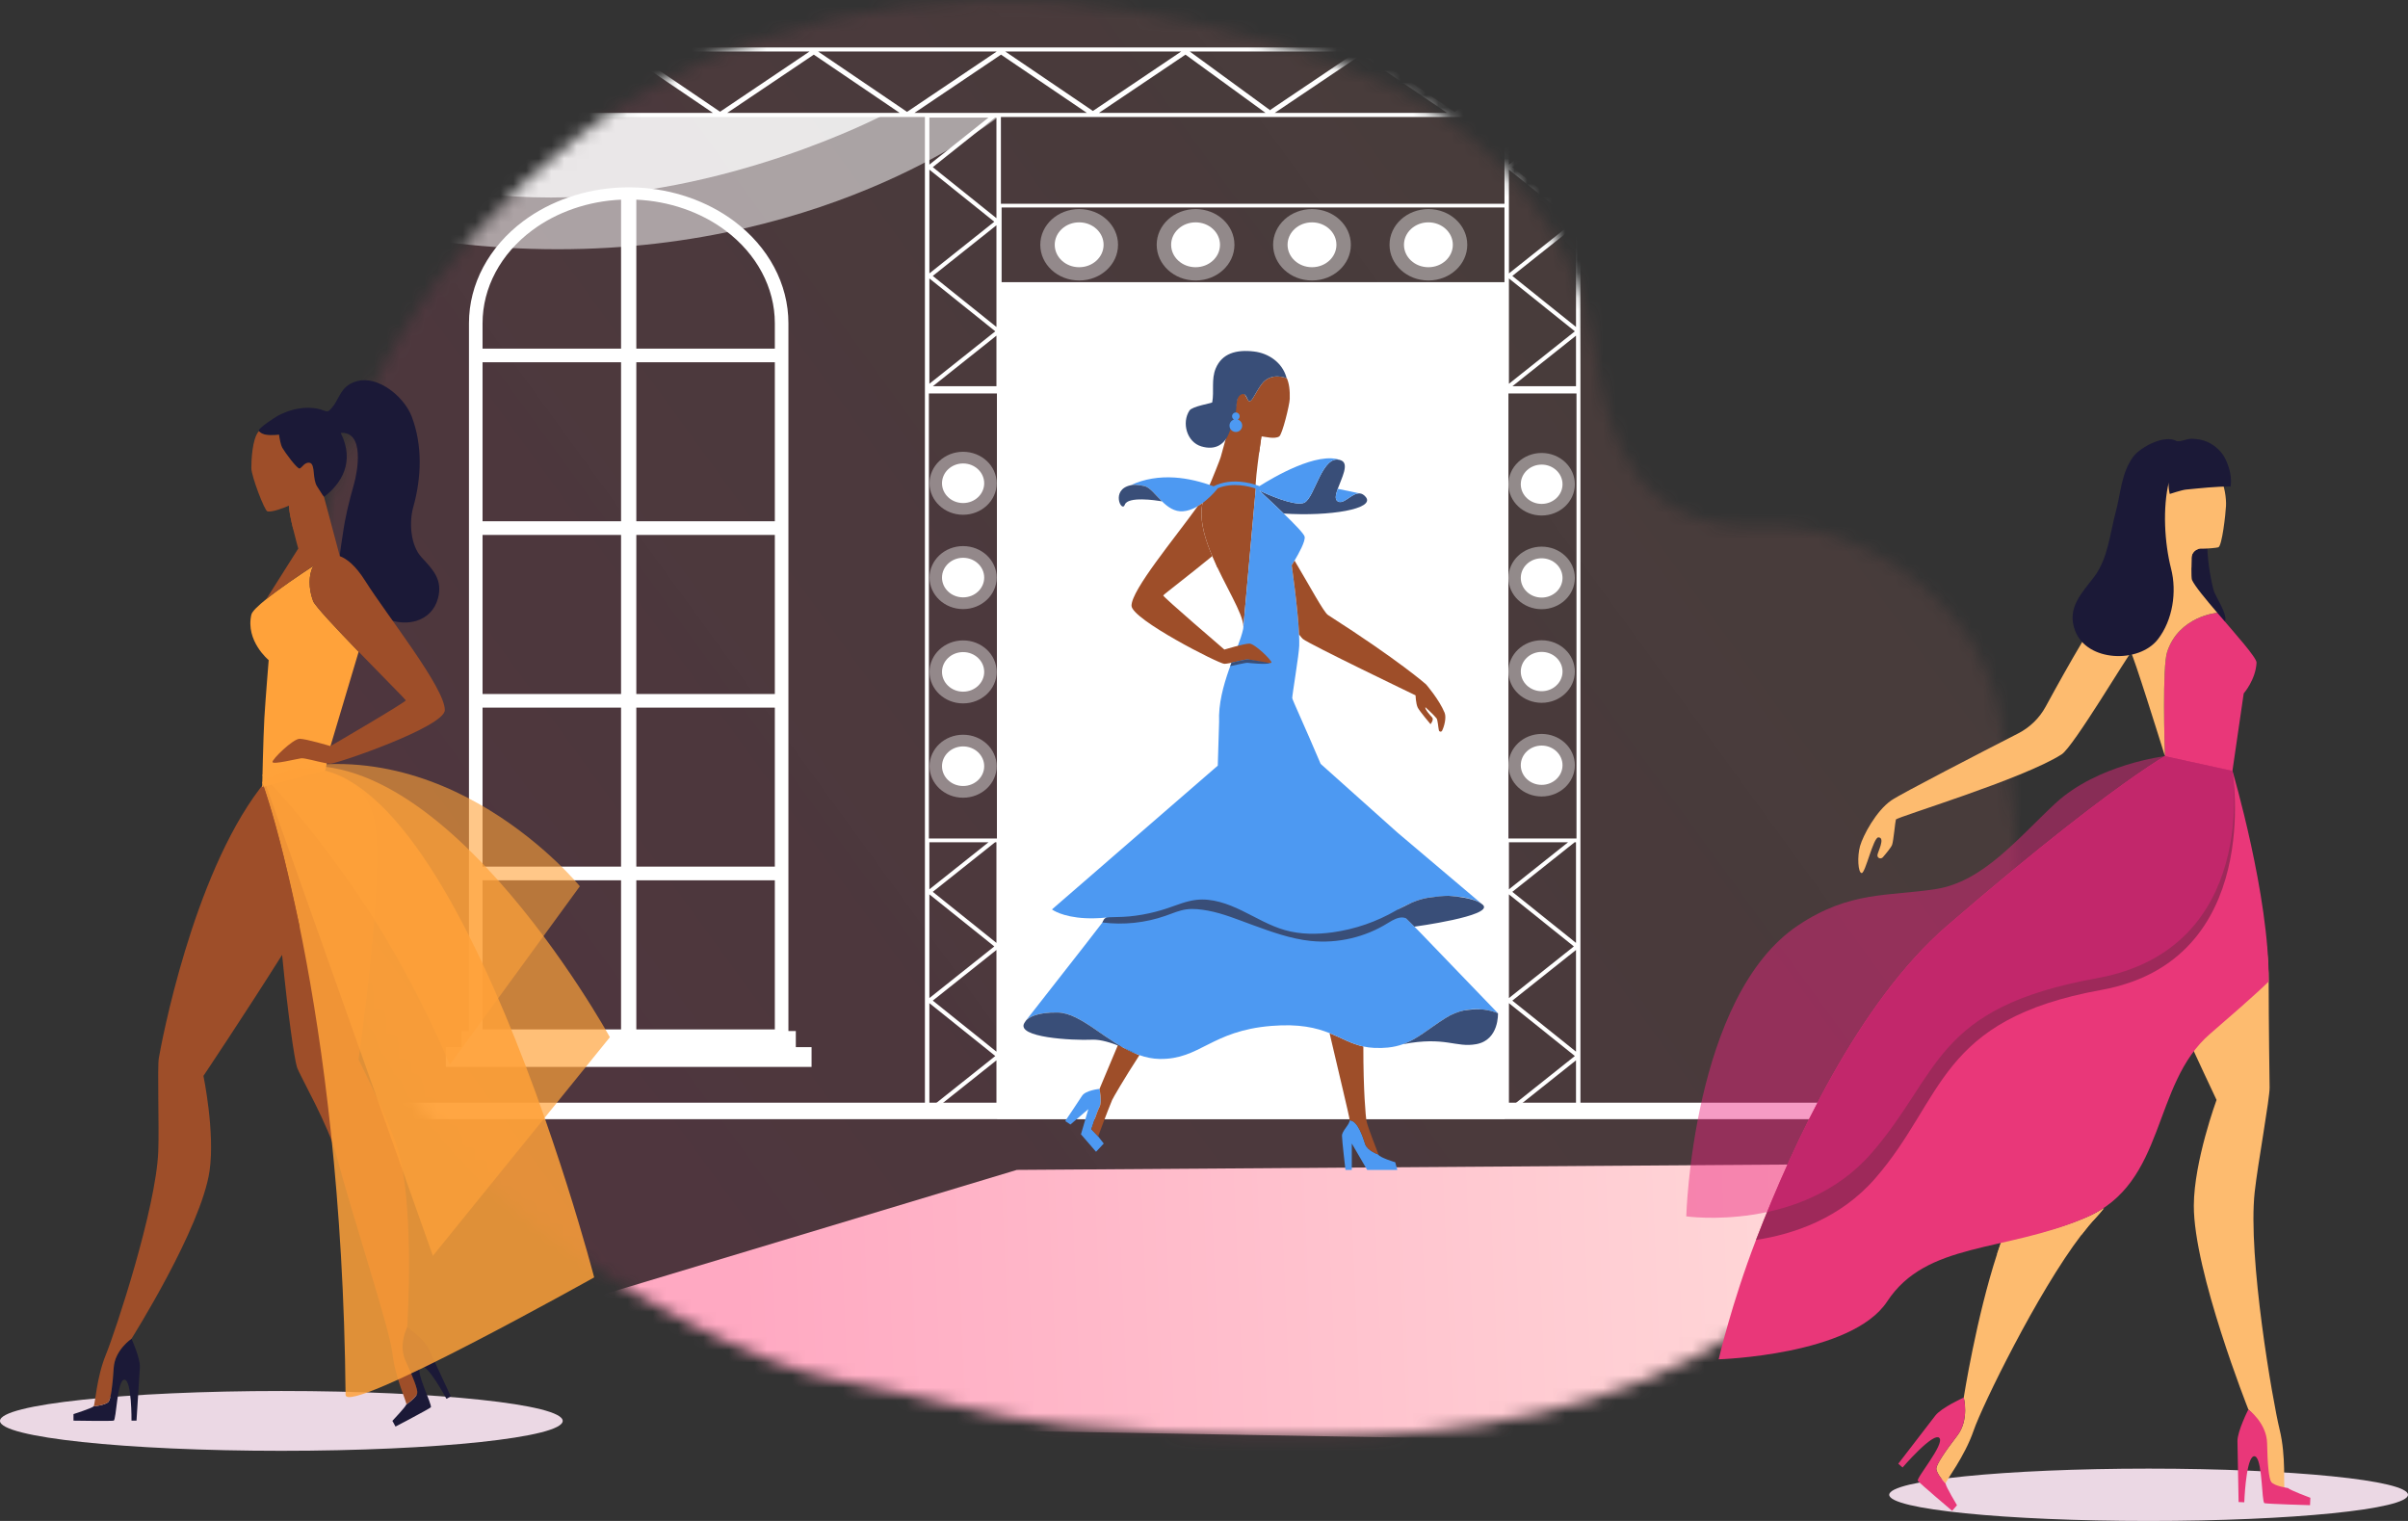 <svg width="190" height="120" viewBox="0 0 190 120" fill="none" xmlns="http://www.w3.org/2000/svg">
<rect x="0" y="0" width="190" height="120" fill="#333333" stroke="none"/>
<mask id="mask0_22254_89387" style="mask-type:luminance" maskUnits="userSpaceOnUse" x="23" y="0" width="137" height="114">
<path d="M103.932 113.431C97.199 113.537 90.459 113.061 84.109 112.445C78.124 111.865 72.479 109.994 66.587 108.971C62.379 108.24 58.094 106.294 54.408 104.375C42.691 98.275 33.374 90.752 28.462 78.9C24.182 68.573 22.931 57.193 24.479 46.266C26.43 32.495 33.863 20.017 45.398 10.928C57.155 1.663 73.676 -1.684 88.84 0.785C95.477 1.865 103.525 3.893 109.541 6.706C118.064 10.693 124.74 19.013 125.807 27.387C126.765 34.901 129.352 41.971 139.114 41.527C144.913 41.263 150.334 44.362 153.855 48.361C158.252 53.354 158.091 58.571 158.905 64.591C159.096 66.007 159.195 67.434 159.202 68.861C159.239 76.7 156.442 84.476 151.327 90.785C148.871 93.813 145.621 96.148 143.127 99.132C141.287 101.333 139.86 103.34 137.328 104.982C127.676 111.24 115.815 113.243 103.932 113.431Z" fill="white"/>
</mask>
<g mask="url(#mask0_22254_89387)">
<path d="M320.421 -0.684H-17.204V146.479H320.421V-0.684Z" fill="url(#paint0_linear_22254_89387)"/>
<path d="M320.331 87H-17.204V88.301H320.331V87Z" fill="white"/>
<path d="M152.441 22.877C152.012 22.877 151.664 23.195 151.664 23.588C151.664 23.777 151.744 23.949 151.876 24.076C149.317 23.919 147.277 21.56 147.277 18.681H147.264V18.152H145.318C145.593 17.914 145.765 17.578 145.765 17.205C145.765 16.601 145.312 16.091 144.701 15.945V-0.586H143.994V15.943C143.377 16.086 142.92 16.597 142.92 17.206C142.92 17.578 143.091 17.914 143.366 18.152H141.461V18.681H141.446C141.446 21.52 139.463 23.854 136.954 24.068C137.081 23.942 137.158 23.773 137.158 23.588C137.158 23.195 136.81 22.877 136.381 22.877C135.951 22.877 135.604 23.195 135.604 23.588C135.604 23.981 135.951 24.299 136.381 24.299C136.448 24.299 136.513 24.292 136.575 24.277V24.979H136.603C136.603 26.87 137.747 28.476 139.322 29.017C138.91 29.187 138.622 29.567 138.622 30.007C138.622 30.607 139.155 31.094 139.809 31.094C140.464 31.094 140.996 30.607 140.996 30.007C140.996 29.692 140.849 29.408 140.614 29.21C141.28 29.188 141.904 28.982 142.446 28.637C142.986 28.988 143.611 29.198 144.278 29.219C143.697 29.289 143.248 29.745 143.248 30.296C143.248 30.895 143.78 31.382 144.435 31.382C145.09 31.382 145.622 30.895 145.622 30.296C145.622 29.738 145.161 29.277 144.57 29.216C145.193 29.185 145.778 28.988 146.29 28.666C146.76 28.957 147.292 29.145 147.858 29.202C147.606 29.401 147.446 29.696 147.446 30.024C147.446 30.623 147.979 31.111 148.633 31.111C149.288 31.111 149.821 30.623 149.821 30.024C149.821 29.621 149.58 29.269 149.222 29.081C150.896 28.603 152.135 26.949 152.135 24.987H151.497C151.497 27 150.03 28.638 148.225 28.638C147.717 28.638 147.235 28.508 146.805 28.277C147.665 27.508 148.219 26.291 148.23 24.979H152.148V24.247C152.238 24.281 152.337 24.299 152.441 24.299C152.87 24.299 153.218 23.981 153.218 23.588C153.218 23.195 152.87 22.877 152.441 22.877ZM148.633 29.52C148.937 29.52 149.183 29.746 149.183 30.024C149.183 30.302 148.936 30.528 148.633 30.528C148.329 30.528 148.082 30.302 148.082 30.024C148.082 29.746 148.329 29.52 148.633 29.52ZM144.701 16.566C144.954 16.686 145.127 16.927 145.127 17.206C145.127 17.484 144.954 17.725 144.701 17.844V16.566ZM144.701 18.734H145.593C145.569 19.82 145.245 20.833 144.701 21.693V18.734ZM144.701 23.489C145.116 23.852 145.578 24.158 146.075 24.396H144.701V23.489ZM143.993 16.561V17.849C143.735 17.732 143.556 17.488 143.556 17.206C143.556 16.924 143.735 16.679 143.993 16.561ZM143.993 18.734V21.697C143.476 20.836 143.168 19.822 143.145 18.734H143.993ZM142.082 18.734H142.508C142.537 20.23 143.063 21.6 143.922 22.674C142.872 23.737 141.416 24.396 139.809 24.396H138.216C140.439 23.641 142.061 21.391 142.082 18.734ZM143.993 23.436V24.396H142.491C143.037 24.146 143.543 23.822 143.993 23.436ZM139.809 30.511C139.506 30.511 139.259 30.285 139.259 30.007C139.259 29.73 139.506 29.503 139.809 29.503C140.113 29.503 140.359 29.73 140.359 30.007C140.36 30.285 140.113 30.511 139.809 30.511ZM140.491 28.63C138.698 28.63 137.24 26.992 137.24 24.979H140.55C140.56 26.273 141.099 27.477 141.941 28.246C141.504 28.492 141.011 28.63 140.491 28.63ZM142.45 27.891C141.691 27.232 141.197 26.146 141.187 24.979H143.743C143.743 26.167 143.235 27.224 142.45 27.891ZM144.985 30.296C144.985 30.573 144.738 30.799 144.435 30.799C144.132 30.799 143.885 30.573 143.885 30.296C143.885 30.018 144.132 29.792 144.435 29.792C144.738 29.792 144.985 30.018 144.985 30.296ZM144.39 28.638C143.874 28.638 143.387 28.499 142.955 28.251C143.701 27.584 144.215 26.623 144.347 25.532C144.478 26.638 145.006 27.612 145.771 28.281C145.352 28.51 144.884 28.638 144.39 28.638ZM146.287 27.927C145.486 27.269 144.963 26.168 144.952 24.979H147.593C147.581 26.168 147.069 27.27 146.287 27.927ZM148.633 24.396C147.112 24.396 145.735 23.741 144.74 22.684C145.645 21.609 146.2 20.234 146.23 18.734H146.641C146.662 21.391 148.284 23.641 150.508 24.396H148.633V24.396Z" fill="white"/>
<path d="M62.793 82.617V81.345H62.209V25.503C62.209 22.417 60.644 19.478 57.914 17.441C55.786 15.852 53.058 14.912 50.234 14.794C49.826 14.777 49.385 14.777 48.979 14.794C46.154 14.912 43.426 15.852 41.298 17.441C38.568 19.478 37.003 22.417 37.003 25.503V81.345H36.419V82.617H35.176V84.18H64.035V82.617H62.793ZM50.208 15.754C52.792 15.867 55.285 16.727 57.228 18.178C59.712 20.032 61.137 22.702 61.137 25.503V27.505H50.208L50.208 15.754ZM50.208 28.583H61.137V41.128H50.208V28.583ZM50.208 42.207H61.137V54.753H50.208V42.207ZM50.208 55.831H61.137V68.377H50.208V55.831ZM50.208 69.455H61.137V81.219H50.208V69.455ZM38.075 25.503C38.075 22.702 39.5 20.032 41.984 18.178C43.927 16.727 46.42 15.867 49.004 15.754V27.505H38.075V25.503ZM38.075 28.583H49.004V41.128H38.075V28.583ZM38.075 42.207H49.004V54.753H38.075V42.207ZM38.075 55.831H49.004V68.377H38.075V55.831ZM38.075 69.455H49.004V81.219H38.075V69.455Z" fill="white"/>
<path d="M118.708 8.977V16.076H78.975V8.977H72.979V88.072H78.975V22.557H118.708V88.072H124.703V8.977H118.708ZM78.623 9.276V17.215L73.6 13.188L78.516 9.276L78.623 9.276ZM73.331 9.276H77.997L73.331 12.989V9.276ZM73.331 13.386L78.454 17.494L73.331 21.571V13.386ZM78.623 17.773V25.797L73.6 21.77L78.623 17.773ZM73.331 21.969L78.533 26.14L73.331 30.279V21.969ZM78.623 26.482V30.469H73.611L78.623 26.482ZM78.623 87.647H73.611L78.623 83.659V87.647ZM73.331 87.457V79.146L78.533 83.317L73.331 87.457ZM78.623 82.974L73.6 78.947L78.623 74.951V82.974ZM73.331 78.748V70.564L78.454 74.671L73.331 78.748ZM78.623 74.392L73.6 70.365L78.516 66.453H78.623V74.392ZM73.331 70.166V66.453H77.997L73.331 70.166ZM78.662 66.154H73.292V31.041H78.662V66.154ZM124.352 9.276V17.215L119.329 13.188L124.245 9.276L124.352 9.276ZM119.06 9.276H123.726L119.06 12.989V9.276ZM119.06 13.386L124.183 17.494L119.064 21.567L119.06 21.571V13.386ZM124.352 17.773V25.797L119.329 21.77L124.352 17.773ZM119.06 21.969L119.064 21.972L124.262 26.14L119.06 30.279V21.969ZM124.352 26.482V30.469H119.34L124.352 26.482ZM79.031 22.263V16.37H118.708V22.263H79.031ZM124.352 87.647H119.34L124.352 83.659V87.647ZM119.06 87.457V79.146L124.262 83.317L119.06 87.457ZM124.352 82.974L119.329 78.947L124.352 74.951V82.974ZM119.06 78.748V70.564L124.183 74.671L119.06 78.748ZM124.352 74.392L119.329 70.365L124.245 66.453H124.352V74.392ZM119.06 70.166V66.453H123.726L119.06 70.166ZM124.391 66.154H119.021V31.041H124.391V66.154Z" fill="white"/>
<path d="M-17.204 3.742V9.23H320.421V3.742H-17.204ZM27.921 8.908L34.727 4.327L41.482 8.908H27.921ZM35.041 4.064H49.136L42.062 8.826L35.041 4.064ZM42.643 8.908L49.474 4.311L56.252 8.908H42.643ZM49.811 4.064H63.875L56.816 8.815L49.811 4.064ZM57.381 8.908L64.212 4.311L70.99 8.908H57.381ZM64.55 4.064H78.645L71.57 8.826L64.55 4.064ZM72.152 8.908L78.983 4.311L85.761 8.908H72.152ZM79.32 4.064H93.202L86.235 8.754L79.32 4.064ZM86.709 8.908L93.54 4.311L99.857 8.908H86.709ZM93.877 4.064H107.073L100.175 8.707V8.664L93.877 4.064ZM100.58 8.908L107.41 4.311L114.189 8.908H100.58ZM107.748 4.064H121.844L114.769 8.826L107.748 4.064ZM115.351 8.908L122.182 4.311L128.96 8.908H115.351ZM122.519 4.064H136.582L129.523 8.815L122.519 4.064ZM130.089 8.908L136.92 4.311L143.698 8.908H130.089ZM137.257 4.064H151.353L144.278 8.826L137.257 4.064ZM144.86 8.908L151.69 4.311L158.469 8.908H144.86ZM152.028 4.064H165.909L158.942 8.754L152.028 4.064ZM159.417 8.908L166.247 4.311L173.026 8.908H159.417ZM166.585 4.064H180.681L173.606 8.826L166.585 4.064ZM174.188 8.908L181.018 4.311L187.796 8.908H174.188ZM181.355 4.064H195.419L188.36 8.815L181.355 4.064Z" fill="white"/>
<path d="M118.73 22.461H78.676V88.281H118.73V22.461Z" fill="white"/>
<path opacity="0.4" d="M85.149 22.13C86.843 22.13 88.217 20.869 88.217 19.313C88.217 17.757 86.843 16.496 85.149 16.496C83.455 16.496 82.082 17.757 82.082 19.313C82.082 20.869 83.455 22.13 85.149 22.13Z" fill="white"/>
<path d="M85.15 21.083C86.214 21.083 87.078 20.291 87.078 19.313C87.078 18.335 86.214 17.543 85.15 17.543C84.085 17.543 83.222 18.335 83.222 19.313C83.222 20.291 84.085 21.083 85.15 21.083Z" fill="white"/>
<path opacity="0.4" d="M94.335 22.13C96.029 22.13 97.402 20.869 97.402 19.313C97.402 17.757 96.029 16.496 94.335 16.496C92.641 16.496 91.267 17.757 91.267 19.313C91.267 20.869 92.641 22.13 94.335 22.13Z" fill="white"/>
<path d="M94.335 21.083C95.4 21.083 96.263 20.291 96.263 19.313C96.263 18.335 95.4 17.543 94.335 17.543C93.27 17.543 92.407 18.335 92.407 19.313C92.407 20.291 93.27 21.083 94.335 21.083Z" fill="white"/>
<path opacity="0.4" d="M103.52 22.13C105.214 22.13 106.588 20.869 106.588 19.313C106.588 17.757 105.214 16.496 103.52 16.496C101.826 16.496 100.453 17.757 100.453 19.313C100.453 20.869 101.826 22.13 103.52 22.13Z" fill="white"/>
<path d="M103.521 21.083C104.585 21.083 105.449 20.291 105.449 19.313C105.449 18.335 104.585 17.543 103.521 17.543C102.456 17.543 101.593 18.335 101.593 19.313C101.593 20.291 102.456 21.083 103.521 21.083Z" fill="white"/>
<path opacity="0.4" d="M112.706 22.13C114.4 22.13 115.773 20.869 115.773 19.313C115.773 17.757 114.4 16.496 112.706 16.496C111.012 16.496 109.638 17.757 109.638 19.313C109.638 20.869 111.012 22.13 112.706 22.13Z" fill="white"/>
<path d="M112.706 21.083C113.771 21.083 114.634 20.291 114.634 19.313C114.634 18.335 113.771 17.543 112.706 17.543C111.641 17.543 110.778 18.335 110.778 19.313C110.778 20.291 111.641 21.083 112.706 21.083Z" fill="white"/>
<path opacity="0.4" d="M121.641 62.841C123.089 62.841 124.262 61.736 124.262 60.374C124.262 59.011 123.089 57.906 121.641 57.906C120.194 57.906 119.021 59.011 119.021 60.374C119.021 61.736 120.194 62.841 121.641 62.841Z" fill="white"/>
<path d="M121.642 61.925C122.552 61.925 123.289 61.231 123.289 60.375C123.289 59.518 122.552 58.824 121.642 58.824C120.732 58.824 119.995 59.518 119.995 60.375C119.995 61.231 120.732 61.925 121.642 61.925Z" fill="white"/>
<path opacity="0.4" d="M121.641 55.45C123.089 55.45 124.262 54.346 124.262 52.983C124.262 51.62 123.089 50.516 121.641 50.516C120.194 50.516 119.021 51.62 119.021 52.983C119.021 54.346 120.194 55.45 121.641 55.45Z" fill="white"/>
<path d="M121.642 54.535C122.552 54.535 123.289 53.84 123.289 52.984C123.289 52.128 122.552 51.434 121.642 51.434C120.732 51.434 119.995 52.128 119.995 52.984C119.995 53.84 120.732 54.535 121.642 54.535Z" fill="white"/>
<path opacity="0.4" d="M121.641 48.064C123.089 48.064 124.262 46.959 124.262 45.596C124.262 44.234 123.089 43.129 121.641 43.129C120.194 43.129 119.021 44.234 119.021 45.596C119.021 46.959 120.194 48.064 121.641 48.064Z" fill="white"/>
<path d="M121.642 47.148C122.552 47.148 123.289 46.454 123.289 45.597C123.289 44.741 122.552 44.047 121.642 44.047C120.732 44.047 119.995 44.741 119.995 45.597C119.995 46.454 120.732 47.148 121.642 47.148Z" fill="white"/>
<path opacity="0.4" d="M121.641 40.673C123.089 40.673 124.262 39.568 124.262 38.206C124.262 36.843 123.089 35.738 121.641 35.738C120.194 35.738 119.021 36.843 119.021 38.206C119.021 39.568 120.194 40.673 121.641 40.673Z" fill="white"/>
<path d="M121.642 39.757C122.552 39.757 123.289 39.063 123.289 38.207C123.289 37.35 122.552 36.656 121.642 36.656C120.732 36.656 119.995 37.35 119.995 38.207C119.995 39.063 120.732 39.757 121.642 39.757Z" fill="white"/>
<path opacity="0.4" d="M75.992 62.939C77.454 62.939 78.64 61.826 78.64 60.454C78.64 59.081 77.454 57.969 75.992 57.969C74.529 57.969 73.344 59.081 73.344 60.454C73.344 61.826 74.529 62.939 75.992 62.939Z" fill="white"/>
<path d="M75.992 62.014C76.912 62.014 77.657 61.315 77.657 60.452C77.657 59.59 76.912 58.891 75.992 58.891C75.073 58.891 74.328 59.59 74.328 60.452C74.328 61.315 75.073 62.014 75.992 62.014Z" fill="white"/>
<path opacity="0.4" d="M75.992 55.497C77.454 55.497 78.64 54.385 78.64 53.012C78.64 51.64 77.454 50.527 75.992 50.527C74.529 50.527 73.344 51.64 73.344 53.012C73.344 54.385 74.529 55.497 75.992 55.497Z" fill="white"/>
<path d="M75.992 54.572C76.912 54.572 77.657 53.873 77.657 53.011C77.657 52.148 76.912 51.449 75.992 51.449C75.073 51.449 74.328 52.148 74.328 53.011C74.328 53.873 75.073 54.572 75.992 54.572Z" fill="white"/>
<path opacity="0.4" d="M75.992 48.056C77.454 48.056 78.64 46.943 78.64 45.571C78.64 44.199 77.454 43.086 75.992 43.086C74.529 43.086 73.344 44.199 73.344 45.571C73.344 46.943 74.529 48.056 75.992 48.056Z" fill="white"/>
<path d="M75.992 47.131C76.912 47.131 77.657 46.432 77.657 45.569C77.657 44.707 76.912 44.008 75.992 44.008C75.073 44.008 74.328 44.707 74.328 45.569C74.328 46.432 75.073 47.131 75.992 47.131Z" fill="white"/>
<path opacity="0.4" d="M75.992 40.614C77.454 40.614 78.64 39.502 78.64 38.13C78.64 36.757 77.454 35.645 75.992 35.645C74.529 35.645 73.344 36.757 73.344 38.13C73.344 39.502 74.529 40.614 75.992 40.614Z" fill="white"/>
<path d="M75.992 39.689C76.912 39.689 77.657 38.99 77.657 38.128C77.657 37.266 76.912 36.566 75.992 36.566C75.073 36.566 74.328 37.266 74.328 38.128C74.328 38.99 75.073 39.689 75.992 39.689Z" fill="white"/>
<path opacity="0.53" d="M118.663 9.125C118.663 9.125 132.274 22.155 155.527 22.143C178.78 22.131 194.7 9.125 194.7 9.125H118.663Z" fill="white"/>
<path opacity="0.75" d="M128.472 9.125C128.472 9.125 141.49 16.856 156.043 16.858C171.311 16.86 182.356 9.173 182.356 9.173L128.472 9.125Z" fill="white"/>
<path opacity="0.53" d="M78.893 9.125C78.893 9.125 66.003 19.675 43.982 19.665C21.961 19.656 6.885 9.125 6.885 9.125H78.893Z" fill="white"/>
<path opacity="0.75" d="M69.604 9.125C69.604 9.125 57.275 15.583 43.493 15.584C29.035 15.586 18.575 9.161 18.575 9.161L69.604 9.125Z" fill="white"/>
</g>
<mask id="mask1_22254_89387" style="mask-type:luminance" maskUnits="userSpaceOnUse" x="23" y="0" width="137" height="114">
<path d="M103.932 113.431C97.199 113.537 90.459 113.061 84.109 112.445C78.124 111.865 72.479 109.994 66.587 108.971C62.379 108.24 58.094 106.294 54.408 104.375C42.691 98.275 33.374 90.752 28.462 78.9C24.182 68.573 22.931 57.193 24.479 46.266C26.43 32.495 33.863 20.017 45.398 10.928C57.155 1.663 73.676 -1.684 88.84 0.785C95.477 1.865 103.525 3.893 109.541 6.706C118.064 10.693 124.74 19.013 125.807 27.387C126.765 34.901 129.352 41.971 139.114 41.527C144.913 41.263 150.334 44.362 153.855 48.361C158.252 53.354 158.091 58.571 158.905 64.591C159.096 66.007 159.195 67.434 159.202 68.861C159.239 76.7 156.442 84.476 151.327 90.785C148.871 93.813 145.621 96.148 143.127 99.132C141.287 101.333 139.86 103.34 137.328 104.982C127.676 111.24 115.815 113.243 103.932 113.431Z" fill="white"/>
</mask>
<g mask="url(#mask1_22254_89387)">
<path d="M185.242 114.717L15.58 111.778L80.234 92.303L142.828 91.867L185.242 114.717Z" fill="url(#paint1_linear_22254_89387)"/>
</g>
<path d="M106.496 88.391C106.496 88.722 105.887 89.218 105.887 89.604C105.887 89.99 106.163 92.306 106.163 92.306H106.661V90.222L107.877 92.306H110.254L110.088 91.7C110.088 91.7 108.817 91.314 108.761 91.093C108.761 91.093 107.894 90.794 107.72 90.273C107.547 89.752 107.147 88.418 106.496 88.391Z" fill="#4D99F2"/>
<path d="M84.463 88.722L85.874 87.509L85.292 89.494L86.482 90.873L87.09 90.223L86.648 89.66L86.109 89.096C86.109 89.096 86.553 87.709 86.758 87.331C86.963 86.952 86.758 85.91 86.758 85.91C86.758 85.91 85.652 86.02 85.376 86.461C85.1 86.902 84.049 88.447 84.049 88.447L84.463 88.722Z" fill="#4D99F2"/>
<path d="M86.109 89.094L86.647 89.658L86.648 89.657C86.661 89.621 87.346 87.759 87.753 86.785C87.815 86.638 88.671 85.149 89.906 83.247C89.852 83.228 89.799 83.209 89.747 83.189C89.747 83.189 89.746 83.189 89.746 83.189L89.746 83.188C89.22 82.987 88.713 82.717 88.222 82.418C87.419 84.323 86.794 85.822 86.759 85.904L86.758 85.908C86.758 85.908 86.963 86.95 86.758 87.329C86.553 87.707 86.109 89.094 86.109 89.094Z" fill="#9E4E29"/>
<path d="M104.908 81.512C105.603 84.529 106.496 88.165 106.496 88.39C107.147 88.417 107.547 89.752 107.721 90.273C107.894 90.793 108.762 91.092 108.762 91.092C108.707 90.872 107.933 88.997 107.822 88.445C107.759 88.13 107.569 86.046 107.573 82.566C106.602 82.355 105.871 81.896 104.908 81.512Z" fill="#9E4E29"/>
<path d="M95.651 43.875C96.629 46.177 98.1 48.401 98.108 49.438L99.086 38.572L99.087 38.572C99.018 38.311 99.201 36.812 99.353 35.692C99.353 35.692 99.353 35.691 99.353 35.691C99.448 34.986 99.531 34.432 99.531 34.432C99.532 34.432 99.533 34.432 99.534 34.432C99.54 34.432 99.556 34.434 99.579 34.435H99.581C99.802 34.453 100.582 34.666 100.935 34.434C101.179 34.274 101.752 31.944 101.766 31.473C101.786 30.824 101.73 30.226 101.5 29.763C101.507 29.788 101.514 29.814 101.52 29.839C101.52 29.839 100.266 29.301 99.529 30.334C99.014 31.055 98.829 31.62 98.607 31.657C98.386 31.694 98.298 30.854 97.892 31.001C97.487 31.148 97.626 32.224 97.29 32.797C97.265 32.84 97.23 32.865 97.187 32.872C97.063 33.335 96.408 35.783 96.322 36.051C96.299 36.124 96.261 36.229 96.214 36.357C95.927 37.121 95.273 38.695 95.106 39.048C94.943 39.39 94.851 39.759 94.817 40.148C94.716 41.287 95.107 42.593 95.651 43.875Z" fill="#9E4E29"/>
<path d="M95.93 29.056C95.559 29.932 95.813 30.856 95.649 31.745C95.637 31.814 94.075 32.049 93.853 32.39C93.224 33.354 93.642 34.877 94.788 35.219C95.885 35.546 96.655 35.097 97.024 34.045C97.193 33.566 97.36 33.039 97.497 32.557C97.615 32.144 97.465 31.293 97.981 31.106C98.386 30.959 98.386 31.694 98.607 31.657C98.829 31.621 99.014 31.055 99.529 30.334C100.266 29.302 101.52 29.84 101.52 29.84C101.514 29.814 101.507 29.788 101.5 29.763C101.171 28.611 100.111 27.871 98.949 27.733C97.531 27.564 96.426 27.888 95.93 29.056Z" fill="#394E78"/>
<path d="M98.104 33.434C98.139 34.718 99.353 35.691 99.353 35.691C99.353 35.691 99.353 35.69 99.353 35.69C99.448 34.985 99.531 34.43 99.531 34.43C98.632 34.388 98.104 33.434 98.104 33.434Z" fill="#9E4E29"/>
<path d="M97.012 33.581C97.012 33.859 97.237 34.083 97.514 34.083C97.791 34.083 98.015 33.859 98.015 33.581C98.015 33.355 97.866 33.164 97.66 33.102C97.751 33.051 97.812 32.953 97.812 32.841C97.812 32.676 97.678 32.543 97.514 32.543C97.349 32.543 97.215 32.676 97.215 32.841C97.215 32.953 97.277 33.051 97.368 33.102C97.162 33.164 97.012 33.355 97.012 33.581Z" fill="#4D99F2"/>
<path d="M99.369 38.707C99.786 39.101 100.564 39.818 101.288 40.517C104.908 40.758 108.539 40.151 107.764 39.212C107.608 39.022 107.447 38.94 107.286 38.927C106.645 38.873 105.993 39.903 105.517 39.53C105.314 39.372 105.395 39.002 105.554 38.565C105.862 37.713 106.466 36.608 105.84 36.333C105.83 36.328 105.82 36.324 105.811 36.32C105.804 36.317 105.797 36.315 105.79 36.312C104.327 35.763 103.75 39.279 102.913 39.66C102.903 39.665 102.892 39.669 102.882 39.673C102.873 39.677 102.863 39.68 102.854 39.683C102.841 39.687 102.827 39.691 102.814 39.694C102.807 39.697 102.799 39.698 102.792 39.7C102.785 39.702 102.777 39.703 102.77 39.705C101.956 39.868 100.03 39.016 99.369 38.707Z" fill="#394E78"/>
<path d="M107.286 38.928C106.645 38.874 105.994 39.904 105.517 39.532C105.315 39.374 105.395 39.003 105.554 38.566L107.286 38.928Z" fill="#4D99F2"/>
<path d="M80.918 80.56C80.928 80.549 80.938 80.537 80.949 80.525C80.949 80.525 80.949 80.525 80.949 80.525C81.181 80.272 81.813 79.856 83.447 79.882C84.93 79.906 86.472 81.35 88.222 82.419C88.712 82.719 89.219 82.988 89.745 83.189L89.745 83.189C89.746 83.19 89.746 83.19 89.746 83.19C89.799 83.21 89.852 83.229 89.905 83.248C90.413 83.427 90.941 83.538 91.489 83.548C94.705 83.603 95.537 81.329 100.321 80.942C102.533 80.763 103.858 81.093 104.908 81.512C105.87 81.896 106.602 82.355 107.573 82.566C107.834 82.623 108.112 82.661 108.417 82.676C108.42 82.676 108.422 82.676 108.425 82.676C108.827 82.695 109.187 82.685 109.517 82.65H109.518C109.959 82.603 110.347 82.511 110.704 82.384C111.852 81.974 112.69 81.192 114.044 80.331C114.546 80.011 115.046 79.823 115.516 79.721C115.996 79.617 116.444 79.604 116.831 79.633C117.619 79.692 118.155 79.928 118.193 79.945C118.193 79.945 118.194 79.945 118.195 79.946L112.064 73.579L110.279 71.777C110.646 71.572 111.007 71.384 111.37 71.227C111.373 71.225 111.376 71.224 111.379 71.222C111.839 71.025 112.3 70.878 112.777 70.815C113.355 70.738 113.861 70.707 114.303 70.709C115.458 70.711 116.174 70.932 116.58 71.125C116.762 71.212 116.882 71.293 116.951 71.346L110.254 65.679L104.204 60.268C102.991 57.406 101.961 55.189 101.961 55.078C101.961 54.803 102.493 51.661 102.514 50.942C102.521 50.689 102.516 50.389 102.501 50.058C102.405 47.942 101.918 44.599 101.918 44.599C101.918 44.599 102.013 44.451 102.146 44.228V44.228C102.471 43.683 103.019 42.694 102.94 42.341C102.889 42.109 102.124 41.326 101.288 40.518C100.564 39.819 99.786 39.102 99.369 38.708C100.03 39.017 101.956 39.869 102.77 39.706C102.777 39.704 102.785 39.703 102.792 39.701C102.799 39.699 102.807 39.697 102.814 39.696C102.828 39.692 102.841 39.688 102.854 39.684C102.864 39.681 102.873 39.678 102.882 39.674C102.892 39.67 102.903 39.666 102.913 39.661C103.75 39.281 104.327 35.764 105.79 36.313C103.98 35.581 100.44 37.678 99.372 38.356C99.23 38.299 98.797 38.138 98.219 38.049C97.3 37.908 96.449 38.018 95.756 38.368C94.762 38.004 93.727 37.743 92.672 37.676C91.494 37.601 90.288 37.775 89.222 38.282C89.238 38.276 89.297 38.258 89.418 38.251C89.419 38.251 89.419 38.251 89.419 38.251C89.583 38.242 89.859 38.255 90.294 38.349C90.734 38.444 91.159 39.036 91.681 39.551C92.138 40.001 92.668 40.391 93.348 40.339C94.717 40.234 95.947 38.707 96.092 38.52C97.271 38.035 98.564 38.372 99.079 38.546C99.081 38.551 99.082 38.555 99.083 38.558C99.083 38.558 99.083 38.558 99.083 38.558L98.925 40.312L98.555 44.448L98.108 49.438C98.108 49.503 98.103 49.563 98.092 49.619C97.76 51.218 96.069 54.14 96.192 56.954C96.192 56.954 96.152 58.423 96.087 60.406L83.003 71.752C83.003 71.752 83.779 72.353 85.644 72.443C86.119 72.466 86.664 72.456 87.284 72.395L86.985 72.783L85.61 74.562L80.918 80.56Z" fill="#4D99F2"/>
<path d="M88.752 39.819C88.994 39.142 91.19 39.47 91.682 39.552C91.159 39.038 90.734 38.445 90.294 38.35C89.859 38.257 89.583 38.244 89.419 38.252C89.419 38.252 89.419 38.252 89.418 38.252C89.353 38.26 89.286 38.271 89.218 38.285C89.217 38.285 89.217 38.285 89.217 38.285C87.594 38.63 88.51 40.498 88.752 39.819Z" fill="#394E78"/>
<path d="M86.978 72.78C88.655 72.995 90.38 72.812 91.974 72.251C92.514 72.061 93.05 71.823 93.622 71.746C94.168 71.672 94.765 71.749 95.304 71.847C96.504 72.068 97.636 72.544 98.778 72.959C100.293 73.509 101.826 74.076 103.441 74.241C105.547 74.455 107.72 73.948 109.514 72.823C109.614 72.76 109.722 72.695 109.833 72.635C110.201 72.436 110.61 72.292 110.94 72.457L111.603 73.112C111.603 73.112 117.827 72.271 117.026 71.41C117.024 71.408 117.022 71.406 117.02 71.403C116.99 71.375 116.857 71.256 116.58 71.124C116.038 70.891 115.183 70.73 114.303 70.68C113.861 70.678 113.355 70.737 112.777 70.814C112.3 70.877 111.839 71.024 111.379 71.222C111.377 71.223 110.696 71.56 110.395 71.708C110.394 71.709 110.394 71.709 110.393 71.71C110.315 71.748 110.263 71.774 110.255 71.778C110.225 71.794 110.196 71.81 110.168 71.827C108.629 72.723 106.914 73.315 105.15 73.559C103.897 73.733 102.604 73.73 101.388 73.385C100.187 73.044 99.107 72.386 97.983 71.841C96.86 71.297 95.628 70.855 94.388 70.998C93.606 71.088 92.872 71.405 92.126 71.655C90.835 72.087 89.48 72.341 88.119 72.353C87.09 72.363 87.177 72.402 86.978 72.78Z" fill="#394E78"/>
<path d="M110.704 82.383C114.064 81.746 114.848 82.682 116.485 82.382C118.299 82.049 118.195 79.945 118.195 79.945C118.194 79.944 118.193 79.944 118.193 79.944C118.155 79.927 117.619 79.691 116.832 79.632C116.425 79.618 115.981 79.651 115.517 79.72C115.046 79.822 114.546 80.01 114.044 80.33C112.69 81.192 111.852 81.973 110.704 82.383Z" fill="#394E78"/>
<path d="M86.189 82.03C87.522 81.97 89.706 83.178 89.745 83.191L89.745 83.191C87.341 82.274 85.346 79.914 83.447 79.884C81.813 79.858 81.181 80.273 80.949 80.526C80.949 80.526 80.949 80.526 80.949 80.527C80.903 80.587 80.861 80.649 80.823 80.715C80.155 81.859 84.611 82.102 86.189 82.03Z" fill="#394E78"/>
<path d="M101.918 44.602C101.918 44.602 102.405 47.945 102.501 50.061C102.646 50.247 102.751 50.371 102.802 50.413C103.34 50.847 111.694 54.862 111.694 54.862C111.694 54.862 111.712 55.522 111.868 55.834C112.002 56.102 112.874 57.136 112.874 57.136C112.874 57.136 113.17 56.772 112.996 56.598C112.917 56.52 112.389 55.938 112.475 55.8C112.475 55.8 113.152 56.425 113.343 56.668C113.451 56.805 113.475 57.389 113.534 57.622C113.565 57.744 113.729 57.763 113.786 57.652C113.937 57.362 114.147 56.631 113.985 56.234C113.569 55.209 112.527 54.002 112.527 54.002C112.527 54.002 110.474 52.166 104.781 48.521C104.449 48.308 103.343 46.238 102.146 44.23C102.013 44.454 101.918 44.602 101.918 44.602Z" fill="#9E4E29"/>
<path d="M89.281 47.787C89.281 48.863 96.189 52.375 96.606 52.375C97.023 52.375 98.203 51.993 98.481 52.028C98.758 52.063 100.286 52.445 100.32 52.271C100.355 52.098 99.001 50.778 98.585 50.778C98.168 50.778 96.606 51.248 96.606 51.248C96.606 51.248 91.746 47.083 91.781 46.979C91.802 46.915 93.945 45.279 95.651 43.877C95.107 42.595 94.716 41.289 94.817 40.15C94.831 39.994 94.854 39.841 94.888 39.691C94.756 39.784 94.608 39.877 94.498 39.943C92.713 42.44 89.281 46.529 89.281 47.787Z" fill="#9E4E29"/>
<path d="M97.908 41.211C97.908 41.211 97.903 41.914 97.221 42.523C96.54 43.132 95.686 43.848 95.686 43.848L96.05 44.76C96.05 44.76 98.337 42.666 97.908 41.211Z" fill="#9E4E29"/>
<path d="M100.192 52.315C100.192 52.315 98.633 52.027 98.481 52.027C98.232 52.027 97.168 52.287 97.168 52.287L97.067 52.562C97.067 52.562 98.293 52.275 98.441 52.295C98.589 52.314 99.933 52.452 100.192 52.315Z" fill="#394E78"/>
<path d="M22.2 114.466C34.46 114.466 44.399 113.409 44.399 112.106C44.399 110.803 34.46 109.746 22.2 109.746C9.939 109.746 0 110.803 0 112.106C0 113.409 9.939 114.466 22.2 114.466Z" fill="#EBD8E4"/>
<path d="M33.989 111.038C33.818 111.185 31.207 112.554 31.207 112.554L30.961 112.102C30.961 112.102 32.012 110.996 32.061 110.81C32.061 110.81 32.848 110.279 32.922 109.922C32.976 109.66 32.6 108.66 32 107.38C31.4 106.1 32.136 104.691 32.136 104.691C32.136 104.691 33.493 105.711 33.79 106.349C34.087 106.987 35.573 110.175 35.573 110.175L35.226 110.364C35.226 110.364 33.703 107.516 33.19 107.795C32.676 108.076 34.16 110.892 33.989 111.038Z" fill="#1B1937"/>
<path d="M11.036 107.872C10.992 108.574 10.771 112.086 10.771 112.086H10.376C10.376 112.086 10.402 108.855 9.816 108.855C9.231 108.855 9.188 112.039 8.968 112.086C8.748 112.133 5.799 112.086 5.799 112.086V111.57C5.799 111.57 7.252 111.103 7.384 110.962C7.384 110.962 8.329 110.873 8.564 110.595C8.737 110.391 8.885 109.333 8.971 107.922C9.056 106.51 10.376 105.625 10.376 105.625C10.376 105.625 11.08 107.17 11.036 107.872Z" fill="#1B1937"/>
<path d="M32.922 109.919C32.848 110.276 32.061 110.807 32.061 110.807C32.109 110.62 31.179 108.728 30.962 106.767C30.746 104.806 27.697 95.609 26.564 91.208C25.946 88.81 23.679 84.921 23.437 84.212C23.233 83.615 22.711 79.991 22.259 75.339C19.301 80.035 16.052 84.885 16.052 84.885C16.052 84.885 16.976 89.332 16.536 92.375C15.881 96.904 10.375 105.624 10.375 105.624C10.375 105.624 9.056 106.509 8.97 107.92C8.885 109.332 8.736 110.39 8.564 110.593C8.329 110.871 7.384 110.961 7.384 110.961C7.515 110.82 7.603 108.714 8.351 106.888C9.099 105.062 12.311 95.371 12.488 90.831C12.564 88.865 12.405 84.219 12.532 83.481C12.736 82.29 15.172 69.249 20.496 62.227C20.811 61.811 21.149 61.498 21.494 61.266C22.151 60.823 22.831 60.675 23.415 60.672H23.418C23.484 60.676 23.563 60.677 23.653 60.678C24.949 60.697 28.597 60.616 29.528 64.665C30.443 68.644 28.289 83.591 28.289 83.591C28.289 83.591 30.139 87.224 31.207 90.107C32.799 94.397 32.135 104.688 32.135 104.688C32.135 104.688 31.4 106.097 32 107.377C32.6 108.658 32.976 109.658 32.922 109.919Z" fill="#9E4E29"/>
<path d="M32.859 48.982C32.24 49.173 31.529 49.158 30.839 48.939C29.356 48.467 27.776 47.263 27.058 45.869C26.525 44.833 26.9 43.242 27.052 42.13C27.233 40.808 27.556 39.511 27.922 38.23C28.218 37.195 28.788 34.031 26.882 34.153C28.033 36.455 26.921 38.175 25.565 39.203C25.223 38.965 24.828 38.359 24.719 37.954C24.614 37.566 24.896 36.998 24.58 36.674C24.2 36.284 23.943 36.851 23.65 36.968C23.464 37.042 22.464 35.671 22.278 35.337C22.093 35.004 22.019 34.3 22.019 34.3C22.019 34.3 21.389 34.374 20.981 34.3C20.573 34.226 20.431 34.013 20.431 34.012C20.296 33.808 21.792 32.872 21.947 32.791C22.642 32.425 23.429 32.189 24.218 32.174C24.575 32.167 24.935 32.203 25.279 32.299C25.817 32.45 25.805 32.607 26.169 32.195C26.71 31.581 26.821 30.766 27.59 30.314C29.447 29.224 31.843 31.194 32.476 32.84C33.354 35.121 33.261 37.687 32.607 40.013C32.268 41.215 32.392 43.021 33.248 43.954C34.147 44.934 34.953 45.721 34.558 47.206C34.308 48.144 33.661 48.735 32.859 48.982Z" fill="#1B1937"/>
<path d="M20.687 62.096C20.687 62.096 20.773 58.119 20.858 56.664C20.944 55.21 21.2 52.083 21.2 52.083C21.2 52.083 19.36 50.573 19.832 48.495C19.889 48.245 20.356 47.795 21.012 47.269C22.067 46.423 23.609 45.38 24.714 44.656C24.342 45.367 24.333 46.42 24.707 47.426C24.849 47.809 26.564 49.632 28.298 51.423V51.424L26.077 58.867L26.077 58.868L25.667 60.782L20.687 62.096Z" fill="#FFA23A"/>
<path opacity="0.6" d="M20.704 61.149C20.704 61.149 23.894 64.197 28.299 70.656C32.703 77.114 35.483 84.005 35.483 84.005L45.752 69.926C45.752 69.926 35.098 56.837 20.704 61.149Z" fill="#FFA23A"/>
<path opacity="0.69" d="M20.704 61.15L34.157 99.082L48.121 81.834C48.121 81.834 33.785 55.767 20.704 61.15Z" fill="#FFA23A"/>
<path opacity="0.84" d="M20.687 61.709C20.687 61.709 26.985 79.106 27.267 110.046C27.283 111.757 46.883 100.783 46.883 100.783C46.883 100.783 34.412 52.796 20.687 61.709Z" fill="#FFA23A"/>
<path d="M35.098 56.021C35.098 57.347 26.588 60.254 26.075 60.254C25.974 60.254 25.836 60.236 25.677 60.207C25.031 60.089 24.041 59.793 23.766 59.827C23.424 59.87 21.543 60.34 21.5 60.127C21.457 59.913 23.125 58.288 23.638 58.288C24.151 58.288 26.075 58.866 26.075 58.866C26.075 58.866 26.076 58.865 26.077 58.865C26.204 58.791 32.061 55.378 32.019 55.251C31.997 55.185 30.137 53.321 28.298 51.421C26.564 49.63 24.849 47.806 24.707 47.424C24.333 46.418 24.342 45.365 24.714 44.654C23.609 45.378 22.067 46.421 21.012 47.267L23.534 43.279C23.534 43.279 23.331 42.56 23.137 41.766C22.963 41.047 22.797 40.266 22.797 39.897C22.796 39.897 22.796 39.897 22.795 39.897C22.79 39.899 22.771 39.907 22.74 39.921C22.74 39.921 22.739 39.921 22.739 39.921C22.483 40.03 21.448 40.451 21.092 40.341C20.868 40.272 19.832 37.561 19.832 36.931C19.832 36.401 19.884 34.609 20.431 34.012C20.431 34.012 20.573 34.225 20.981 34.299C21.389 34.373 22.019 34.299 22.019 34.299C22.019 34.299 22.093 35.003 22.278 35.337C22.464 35.671 23.464 37.042 23.65 36.968C23.835 36.894 24.057 36.412 24.465 36.523C24.873 36.634 24.65 37.821 25.021 38.377C25.328 38.837 25.408 39.017 25.565 39.202L26.789 43.794L26.805 43.876C27.366 44.082 28.05 44.617 28.811 45.821C30.571 48.609 35.098 54.267 35.098 56.021Z" fill="#9E4E29"/>
<path d="M20.758 61.91C20.758 61.91 21.499 63.931 22.367 67.505C22.723 68.971 23.641 73.118 23.641 73.118L22.22 75.325L20.758 61.91Z" fill="#9E4E29"/>
<path d="M24.428 38.75C24.391 40.088 23.138 41.765 23.138 41.765C22.963 41.046 22.797 40.265 22.797 39.895C23.68 39.566 24.428 38.75 24.428 38.75Z" fill="#9E4E29"/>
<path d="M169.534 120.001C180.837 120.001 190 119.076 190 117.936C190 116.796 180.837 115.871 169.534 115.871C158.23 115.871 149.067 116.796 149.067 117.936C149.067 119.076 158.23 120.001 169.534 120.001Z" fill="#EBD8E4"/>
<path d="M174.154 42.652C174.148 43.931 174.342 45.305 174.656 46.548C174.784 47.055 175.863 48.556 175.531 49.087C175.196 49.625 173.81 49.209 173.378 49.105C172.04 48.782 170.955 47.732 171.17 46.196C171.318 45.145 172.479 43.313 173.412 42.698C174.115 42.234 174.545 42.36 174.154 42.652Z" fill="#1B1937"/>
<path d="M154.431 113.275C153.45 114.545 152.786 115.56 152.781 115.863C152.775 116.276 153.515 117.059 153.515 117.059C153.508 116.84 155.006 114.975 155.731 112.856C156.383 110.951 160.763 101.96 164.233 97.426C164.622 96.917 165 96.464 165.36 96.084C165.567 95.866 165.787 95.604 166.016 95.312C165.572 95.598 165.085 95.856 164.549 96.084C162.239 97.069 160.007 97.509 157.939 97.876C157.815 98.221 157.694 98.575 157.577 98.936C155.929 103.983 154.946 110.264 154.946 110.264C154.946 110.264 155.412 112.006 154.431 113.275Z" fill="#FDBB6F"/>
<path d="M171.457 79.358C173.313 83.447 174.894 86.783 174.894 86.783C174.894 86.783 173.115 91.621 173.101 95.11C173.08 100.303 177.404 111.204 177.404 111.204C177.404 111.204 178.812 112.505 178.672 114.103C178.532 115.702 178.85 116.635 179.009 116.892C179.227 117.244 180.273 117.502 180.273 117.502C180.149 117.322 180.402 114.942 179.866 112.768C179.332 110.593 177.343 99.179 177.903 94.052C178.146 91.833 179.099 86.644 179.081 85.794C179.076 85.606 179.007 80.529 179.006 77.439C179.003 70.263 175.161 61.585 175.642 61.343C175.076 61.113 175.282 74.911 170.887 78.099C171.079 78.525 171.269 78.945 171.457 79.358Z" fill="#FDBB6F"/>
<path d="M170.887 78.099C171.079 78.524 171.269 78.945 171.457 79.358C171.591 79.254 171.722 79.153 171.849 79.052C175.3 76.315 177.207 76.136 178.229 76.349C178.217 76.265 178.205 76.18 178.192 76.096C178.175 75.977 178.157 75.858 178.139 75.738C178.138 75.728 178.136 75.72 178.135 75.711C177.569 75.481 175.282 74.911 170.887 78.099Z" fill="#FDBB6F"/>
<path d="M157.577 98.936C158.051 98.849 158.537 98.766 159.031 98.677C160.676 98.385 162.424 98.047 164.233 97.426C164.622 96.918 165 96.465 165.36 96.085C165.567 95.866 165.787 95.604 166.016 95.312C165.571 95.598 165.085 95.856 164.549 96.085C162.239 97.069 160.007 97.509 157.939 97.876C157.815 98.221 157.694 98.575 157.577 98.936Z" fill="#FDBB6F"/>
<path d="M149.782 115.485L150.12 115.781C150.12 115.781 150.7 115.107 151.349 114.475C151.387 114.438 151.425 114.401 151.464 114.364C151.483 114.346 151.502 114.327 151.522 114.309C151.541 114.291 151.56 114.273 151.579 114.255C151.628 114.21 151.676 114.166 151.724 114.122C151.744 114.105 151.763 114.088 151.782 114.071C151.801 114.054 151.821 114.037 151.84 114.02C151.859 114.003 151.878 113.987 151.897 113.971C151.906 113.962 151.916 113.954 151.925 113.946C151.954 113.922 151.982 113.899 152.01 113.876C152.066 113.83 152.121 113.786 152.175 113.745C152.302 113.649 152.422 113.568 152.531 113.508C152.742 113.391 152.912 113.353 153.011 113.439V113.439C153.017 113.444 153.022 113.45 153.027 113.456C153.453 113.944 151.172 116.631 151.323 116.833C151.476 117.037 154.03 119.2 154.03 119.2L154.414 118.761C154.414 118.761 153.523 117.276 153.515 117.057C153.515 117.057 152.774 116.274 152.781 115.861C152.786 115.558 153.45 114.543 154.431 113.274C155.412 112.004 154.946 110.262 154.946 110.262C154.946 110.262 153.19 111.055 152.703 111.688C152.445 112.024 151.636 113.075 150.935 113.986C150.915 114.013 150.894 114.039 150.874 114.066C150.853 114.092 150.833 114.118 150.813 114.145C150.783 114.184 150.752 114.223 150.723 114.262C150.713 114.275 150.703 114.287 150.693 114.3C150.674 114.325 150.655 114.351 150.635 114.376C150.606 114.413 150.578 114.45 150.55 114.487C150.531 114.511 150.513 114.535 150.494 114.559C150.467 114.595 150.44 114.63 150.413 114.664C150.387 114.698 150.361 114.732 150.336 114.765C150.244 114.885 150.159 114.994 150.085 115.09C149.905 115.325 149.79 115.474 149.782 115.484C149.782 115.485 149.782 115.485 149.782 115.485Z" fill="#E93779"/>
<path d="M176.544 113.718C176.559 114.516 176.633 118.508 176.633 118.508L177.082 118.528C177.082 118.528 177.194 115.421 177.73 114.952C177.775 114.912 177.824 114.891 177.877 114.893C177.934 114.896 177.985 114.925 178.032 114.976C178.512 115.504 178.456 118.386 178.661 118.588C178.667 118.593 178.673 118.597 178.678 118.598C178.925 118.662 182.27 118.756 182.27 118.756L182.296 118.173C182.296 118.173 180.673 117.57 180.53 117.404C180.53 117.404 179.463 117.255 179.21 116.928C179.025 116.689 178.909 115.482 178.883 113.877C178.857 112.273 177.404 111.203 177.404 111.203C177.404 111.203 176.529 112.919 176.544 113.718Z" fill="#E93779"/>
<path d="M135.61 107.246C135.61 107.246 146.107 106.939 148.904 102.683C152.011 97.955 158.096 98.832 164.549 96.081C171.002 93.33 169.722 85.575 174.401 81.552C178.315 78.186 179.006 77.438 179.006 77.438C179.071 70.712 176.148 60.815 176.148 60.815H176.148L177.037 54.709C177.037 54.709 177.978 53.642 178.05 52.283C178.07 51.9 176.398 50.033 174.954 48.348C174.954 48.348 171.916 48.602 170.993 51.441C170.582 52.705 170.82 59.661 170.82 59.661C170.82 59.661 170.106 60.061 168.527 61.159C165.992 62.92 161.229 66.478 153.618 73.057C146.698 79.04 141.538 90.084 138.555 97.829C136.629 102.828 135.61 107.246 135.61 107.246Z" fill="#E93779"/>
<path d="M138.555 97.828C141.538 97.374 145.223 96.128 147.978 92.953C153.453 86.643 152.904 80.437 165.79 78.107C178.676 75.777 176.147 60.825 176.147 60.825L170.821 59.66C170.821 59.66 169.873 60.206 168.527 61.158C165.992 62.919 161.229 66.477 153.618 73.057C146.697 79.04 141.538 90.083 138.555 97.828Z" fill="#9E295A"/>
<path opacity="0.46" d="M170.82 59.66C170.82 59.66 165.498 60.291 162.16 63.398C159.205 66.149 156.47 69.562 152.751 70.145C149.032 70.727 145.969 70.272 141.876 73.009C133.527 78.591 133.053 95.968 133.053 95.968C133.053 95.968 142.206 97.278 147.681 90.968C153.155 84.658 152.552 79.513 165.437 77.183C178.323 74.853 176.148 60.815 176.148 60.815L170.82 59.66Z" fill="#EC257F"/>
<path d="M146.897 68.883C147.188 68.883 147.809 66.068 148.209 66.068C148.792 66.068 148.148 67.233 148.135 67.475C148.135 67.48 148.135 67.485 148.135 67.49C148.135 67.713 148.413 67.809 148.567 67.632C148.874 67.276 149.231 66.838 149.295 66.65C149.41 66.31 149.534 64.854 149.593 64.66C149.651 64.466 159.661 61.456 162.675 59.515C163.61 58.913 167.996 51.506 168.142 51.506C168.276 51.506 170.457 58.495 170.781 59.532C170.789 59.559 170.802 59.584 170.819 59.605C170.797 58.946 170.604 52.638 170.993 51.441C171.916 48.602 174.954 48.348 174.954 48.348C174.019 47.256 173.179 46.241 172.956 45.755C172.918 45.67 172.907 45.267 172.909 44.807C172.91 44.538 172.915 44.251 172.92 43.997C172.929 43.629 173.225 43.323 173.584 43.293C173.61 43.291 173.636 43.29 173.663 43.291C173.691 43.291 173.722 43.292 173.756 43.292C174.162 43.291 174.899 43.226 175.034 43.181C175.331 43.084 175.61 40.534 175.64 39.92C175.7 38.709 175.098 36.157 173.462 36.328C172.764 36.402 171.138 37.018 170.772 37.6C169.938 38.925 170.976 40.772 170.74 42.234C170.624 42.949 170.609 44.717 169.674 44.903C169.612 44.915 169.552 44.925 169.491 44.934C169.462 45.516 169.439 45.911 169.425 45.982C169.362 46.304 168.26 46.51 168.01 46.594C165.651 47.392 165.291 48.976 164.301 50.639C163.3 52.322 162.348 54.033 161.411 55.752C160.921 56.654 160.164 57.391 159.251 57.86C156.361 59.342 149.983 62.627 149.236 63.145C148.027 63.981 147.003 65.922 146.766 66.747C146.529 67.573 146.606 68.883 146.897 68.883Z" fill="#FDBB6F"/>
<path d="M175.644 36.32C175.363 35.684 174.835 35.172 174.186 34.872C173.811 34.699 173.371 34.628 172.961 34.617C172.554 34.607 172.15 34.848 171.772 34.814C170.768 34.222 168.827 35.331 168.313 36.04C167.376 37.333 167.343 38.885 166.948 40.354C166.49 42.059 166.328 44.064 165.252 45.489C164.25 46.815 163.045 47.972 163.739 49.779C164.681 52.232 168.77 52.358 170.261 50.444C171.433 48.938 171.776 46.701 171.306 44.867C170.783 42.823 170.632 40.081 171.135 38.001C171.046 38.371 171.203 38.973 171.203 38.973C171.203 38.973 172.154 38.657 172.484 38.626C173.655 38.515 174.826 38.378 176.004 38.386C176.102 37.682 175.948 37.008 175.644 36.32Z" fill="#1B1937"/>
<path d="M171.548 42.66C171.766 43.971 172.909 44.808 172.909 44.808C172.909 44.808 172.909 44.808 172.909 44.808C172.91 44.539 172.915 44.252 172.92 43.998C172.929 43.63 173.226 43.323 173.585 43.294C172.649 43.303 171.548 42.66 171.548 42.66Z" fill="#FDBB6F"/>
<defs>
<linearGradient id="paint0_linear_22254_89387" x1="-41.32" y1="-17.739" x2="104.526" y2="-123.782" gradientUnits="userSpaceOnUse">
<stop stop-color="#E6427A" stop-opacity="0.16"/>
<stop offset="1" stop-color="#D39C6E" stop-opacity="0.1"/>
</linearGradient>
<linearGradient id="paint1_linear_22254_89387" x1="58.938" y1="116.661" x2="187.084" y2="111.226" gradientUnits="userSpaceOnUse">
<stop stop-color="#FFA9C2"/>
<stop offset="1" stop-color="#FFEFE3"/>
</linearGradient>
</defs>
</svg>
